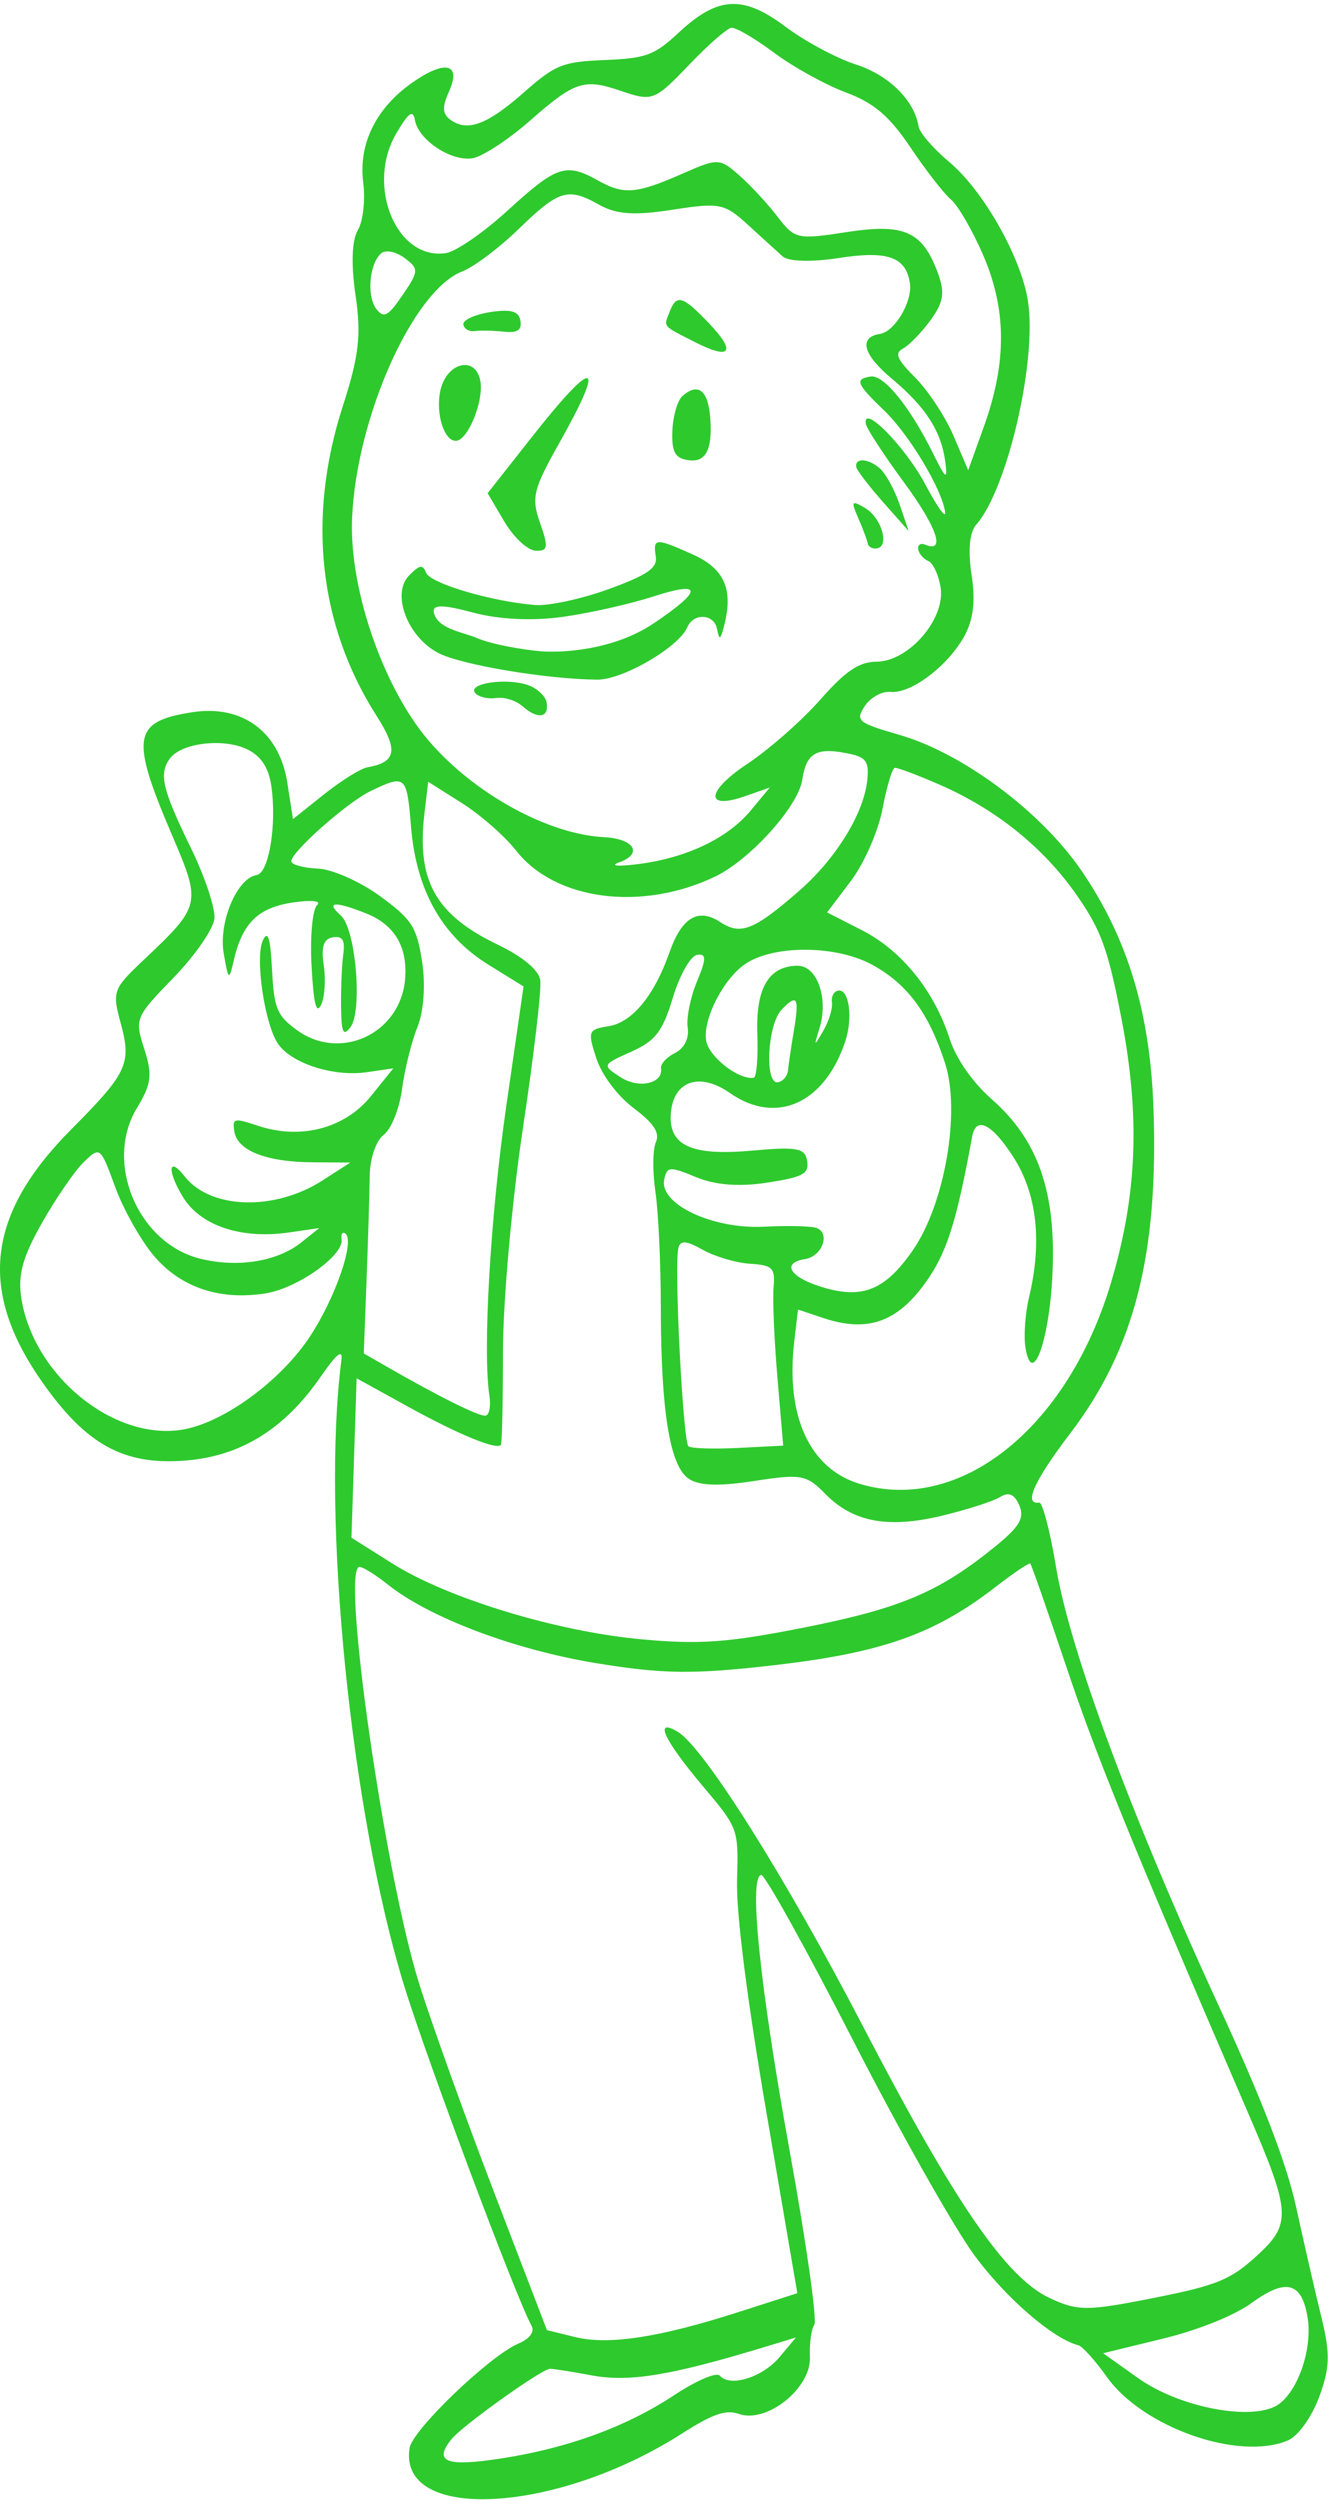 <svg width="304" height="572" viewBox="0 0 304 572" fill="none" xmlns="http://www.w3.org/2000/svg">
<path fill-rule="evenodd" clip-rule="evenodd" d="M155.386 7.448C149.807 12.646 147.928 13.346 138.485 13.733C128.785 14.13 127.168 14.776 119.922 21.15C111.487 28.572 106.985 30.236 103.073 27.378C101.274 26.064 101.193 24.446 102.755 21.012C105.718 14.495 101.919 13.581 94.281 18.974C85.993 24.828 82.013 33.004 83.155 41.83C83.667 45.788 83.106 50.665 81.907 52.67C80.543 54.949 80.347 60.52 81.384 67.535C82.734 76.655 82.185 81.423 78.455 92.989C70.261 118.403 72.961 143.048 86.215 163.808C91.231 171.668 90.733 174.413 84.08 175.569C82.566 175.833 78.119 178.605 74.196 181.729L67.065 187.411L65.776 179.101C63.969 167.448 55.506 161.175 44.001 162.96C30.381 165.072 29.785 168.667 39.348 191.003C46.145 206.878 46.077 207.178 32.747 219.774C25.863 226.28 25.654 226.868 27.642 234.156C30.152 243.363 29.159 245.49 16.332 258.38C-3.044 277.854 -5.057 295.239 9.639 316.188C19.759 330.611 28.394 335.33 42.555 334.17C55.211 333.133 65.146 326.955 73.434 314.966C77.051 309.731 78.497 308.578 78.157 311.2C73.508 347.134 80.337 414.972 92.592 454.593C97.913 471.791 118.395 526.391 121.669 532.101C122.464 533.488 121.29 535.109 118.698 536.204C112.111 538.986 94.397 555.973 93.753 560.125C91.115 577.149 127.289 575.226 156.101 556.81C163.16 552.297 166.158 551.268 169.16 552.318C175.538 554.555 185.726 546.391 185.406 539.302C185.267 536.217 185.718 532.893 186.407 531.916C187.099 530.941 184.572 513.104 180.791 492.282C173.96 454.652 171.352 429.438 174.245 428.99C175.077 428.861 184.508 445.83 195.204 466.697C205.899 487.563 218.446 509.778 223.083 516.06C230.305 525.843 241.017 535.098 246.872 536.613C247.787 536.85 250.706 540.098 253.36 543.829C261.597 555.417 283.566 563.129 294.812 558.382C297.131 557.401 300.206 553.146 301.945 548.508C304.461 541.796 304.55 538.527 302.449 530.01C301.044 524.32 298.472 513.106 296.731 505.091C294.564 495.115 288.961 480.539 278.967 458.885C259.177 416.001 244.885 377.513 241.776 358.729C240.4 350.399 238.65 343.679 237.89 343.797C234.219 344.366 236.708 338.837 245.061 327.867C259.671 308.676 265.226 286.942 264.049 253.568C263.274 231.643 258.159 214.743 247.623 199.292C238.369 185.725 220.41 172.324 205.866 168.136C196.347 165.394 195.756 164.902 197.955 161.563C199.261 159.579 201.905 158.116 203.828 158.313C208.462 158.785 216.828 152.522 220.672 145.702C222.817 141.895 223.346 137.563 222.406 131.504C221.554 126.011 221.941 121.781 223.45 120.076C230.602 111.999 237.433 82.528 235.317 68.878C233.768 58.893 225.088 43.568 217.293 37.058C213.653 34.017 210.491 30.355 210.268 28.921C209.347 22.981 203.468 17.178 195.917 14.752C191.495 13.331 184.24 9.439 179.796 6.104C170.082 -1.187 164.31 -0.868 155.386 7.448ZM177.13 12.02C181.506 15.285 188.912 19.386 193.587 21.134C200.103 23.569 203.573 26.522 208.453 33.784C211.953 38.994 216.122 44.35 217.717 45.687C219.312 47.023 222.607 52.711 225.04 58.324C230.448 70.803 230.505 82.917 225.228 97.599L221.638 107.588L218.273 99.711C216.421 95.379 212.501 89.415 209.562 86.459C205.275 82.144 204.715 80.817 206.731 79.742C208.114 79.006 210.938 76.09 213.007 73.264C215.991 69.19 216.349 66.978 214.732 62.57C211.201 52.942 207.04 51.054 193.845 53.1C182.551 54.852 181.916 54.713 178.046 49.643C175.831 46.739 171.903 42.489 169.318 40.199C164.792 36.19 164.321 36.169 156.477 39.624C145.605 44.411 142.857 44.638 136.771 41.237C129.549 37.203 127.405 37.928 116.17 48.198C110.722 53.179 104.401 57.546 102.123 57.904C90.787 59.678 83.654 42.494 90.743 30.486C93.56 25.714 94.545 25.014 94.98 27.475C95.784 32.043 103.311 37.02 108.184 36.206C110.459 35.827 116.39 31.942 121.368 27.571C131.505 18.67 133.676 17.94 141.812 20.695C149.498 23.295 149.683 23.225 158.184 14.378C162.278 10.119 166.425 6.51 167.399 6.358C168.375 6.207 172.753 8.756 177.13 12.02ZM137.124 46.832C141.107 49.071 145.163 49.352 153.929 47.992C164.754 46.313 165.845 46.53 171.203 51.433C174.349 54.312 177.933 57.57 179.167 58.672C180.487 59.855 185.762 60.003 192.012 59.034C203.185 57.301 207.355 58.764 208.283 64.742C208.936 68.953 204.869 75.871 201.427 76.405C196.499 77.169 197.539 81.12 204.114 86.61C211.926 93.135 215.485 98.676 216.4 105.747C216.948 109.968 216.529 109.666 213.573 103.709C208.269 93.014 202.31 85.683 199.3 86.15C195.596 86.724 196.03 87.811 202.402 93.926C208.112 99.406 215.651 111.968 216.35 117.168C216.572 118.815 214.536 115.971 211.824 110.846C207.305 102.308 197.47 92.268 198.193 96.935C198.363 98.027 202.27 104.036 206.874 110.29C214.518 120.666 216.561 126.637 211.783 124.619C210.75 124.185 210.033 124.655 210.19 125.667C210.347 126.678 211.383 127.888 212.492 128.357C213.602 128.825 214.875 131.567 215.323 134.452C216.434 141.616 208.032 151.336 200.68 151.397C196.638 151.431 193.619 153.466 187.76 160.105C183.554 164.872 176.068 171.458 171.121 174.743C161.562 181.091 161.276 185.438 170.633 182.145L176.227 180.178L171.855 185.445C166.542 191.847 157.095 196.327 145.957 197.724C141.38 198.299 139.49 198.108 141.759 197.3C147.27 195.334 145.182 191.9 138.259 191.546C123.888 190.812 104.695 179.281 95.189 165.669C86.073 152.616 79.959 132.837 80.6 118.47C81.631 95.359 94.563 66.463 105.83 62.095C108.508 61.056 114.288 56.715 118.679 52.447C127.93 43.454 129.995 42.825 137.124 46.832ZM92.177 67.483C88.826 72.388 87.879 72.9 86.178 70.729C83.9 67.821 84.524 60.369 87.247 57.968C88.236 57.095 90.645 57.569 92.599 59.021C95.922 61.488 95.894 62.039 92.177 67.483ZM106.071 74.245C106.228 75.256 107.394 75.934 108.661 75.752C109.93 75.569 112.907 75.631 115.28 75.886C118.451 76.23 119.472 75.565 119.133 73.381C118.796 71.209 116.936 70.677 112.229 71.407C108.685 71.956 105.914 73.233 106.071 74.245ZM100.791 89.435C99.651 94.794 101.79 101.272 104.561 100.842C107.224 100.429 110.682 91.826 109.987 87.341C109.04 81.236 102.206 82.79 100.791 89.435ZM121.649 100.12L111.624 112.853L115.463 119.357C117.575 122.935 120.791 125.925 122.611 126.003C125.448 126.126 125.595 125.225 123.637 119.684C121.585 113.871 122.031 112.018 128.079 101.273C138.902 82.043 136.255 81.568 121.649 100.12ZM156.236 90.599C155.109 91.585 154.067 95.11 153.922 98.43C153.718 103.086 154.412 104.632 156.951 105.178C161.414 106.139 163.122 103.3 162.6 95.786C162.152 89.322 159.845 87.442 156.236 90.599ZM196.027 106.901C196.176 107.653 198.936 111.251 202.157 114.895L208.016 121.518L205.94 115.428C204.799 112.08 202.768 108.369 201.427 107.184C198.788 104.853 195.589 104.684 196.027 106.901ZM93.649 131.671C89.548 135.808 93.24 145.675 100.275 149.378C105.483 152.12 125.189 155.425 136.785 155.504C142.564 155.542 155.417 148.052 157.33 143.528C158.745 140.183 163.45 140.412 164.128 143.86C164.665 146.594 164.904 146.489 165.769 143.135C167.915 134.812 165.821 130.097 158.533 126.838C150.029 123.037 149.461 123.07 150.121 127.327C150.529 129.957 148.252 131.538 139.397 134.77C133.212 137.024 125.622 138.672 122.527 138.431C112.609 137.656 98.515 133.496 97.545 131.056C96.763 129.089 96.109 129.192 93.649 131.671ZM196.487 118.598C197.548 121.023 198.523 123.627 198.653 124.383C198.785 125.138 199.721 125.629 200.734 125.472C203.718 125.01 201.8 118.456 198.032 116.235C194.914 114.398 194.757 114.639 196.487 118.598ZM128.701 141.159C134.792 140.319 144.12 138.229 149.431 136.515C160.883 132.814 160.98 134.987 149.705 142.583C140.1 149.053 127.902 149.368 123.637 149C119.372 148.632 112.366 147.369 109.216 146C106.065 144.63 99.907 143.905 99.294 139.953C99.037 138.296 101.625 138.354 108.28 140.154C114.112 141.732 121.791 142.11 128.701 141.159ZM108.778 158.563C109.561 159.478 111.707 159.992 113.55 159.707C115.391 159.421 118.12 160.269 119.616 161.59C123.077 164.649 125.688 164.274 125.149 160.798C124.919 159.318 122.997 157.498 120.876 156.753C115.918 155.016 106.897 156.366 108.778 158.563ZM56.631 171.465C59.714 172.979 61.455 175.574 62.067 179.567C63.427 188.438 61.596 199.776 58.732 200.22C54.251 200.915 49.987 211.059 51.208 218.118C52.29 224.366 52.422 224.47 53.471 219.906C55.473 211.205 59.005 207.708 67.017 206.496C71.166 205.869 73.684 206.123 72.614 207.063C71.542 208.001 70.959 214.223 71.316 220.888C71.785 229.656 72.386 232.158 73.489 229.944C74.327 228.26 74.608 224.191 74.115 220.902C73.474 216.633 74.069 214.789 76.193 214.46C78.417 214.115 79.019 215.093 78.58 218.327C78.255 220.708 78.026 226.039 78.074 230.174C78.141 236.271 78.541 237.201 80.186 235.091C83.052 231.421 81.458 212.5 78.028 209.471C74.426 206.286 76.6 206.117 83.869 209.014C90.384 211.609 93.404 216.787 92.718 224.184C91.573 236.562 77.856 242.917 67.935 235.669C63.403 232.357 62.734 230.736 62.277 221.953C61.896 214.607 61.357 212.795 60.223 215.053C58.257 218.978 60.633 234.847 63.823 239.079C67.137 243.478 76.569 246.403 83.963 245.322L90.047 244.435L84.881 250.829C78.924 258.206 68.792 260.841 58.998 257.564C53.56 255.744 53.169 255.841 53.641 258.884C54.32 263.26 60.94 265.872 71.523 265.939L80.194 265.993L73.82 270.092C62.87 277.135 48.18 276.705 42.275 269.166C38.465 264.303 38.214 267.933 41.941 273.98C45.944 280.471 55.292 283.571 66.12 281.996L73.092 280.982L68.897 284.324C63.471 288.645 54.386 290.099 45.885 288.005C31.562 284.477 23.771 265.974 31.356 253.497C34.668 248.046 34.933 245.903 33.019 239.982C30.798 233.109 30.952 232.731 39.718 223.706C44.653 218.624 48.868 212.536 49.088 210.172C49.306 207.811 46.901 200.578 43.742 194.103C37.124 180.531 36.31 177.078 38.898 173.543C41.525 169.957 51.245 168.819 56.631 171.465ZM94.087 189.152C95.275 203.68 101.153 214.144 111.83 220.742L119.849 225.698L115.898 253.041C112.25 278.299 110.454 309.168 112.04 319.392C112.404 321.742 111.999 323.775 111.138 323.909C109.683 324.134 100.582 319.614 88.407 312.619L83.276 309.673L83.908 292.961C84.255 283.769 84.582 273.041 84.632 269.122C84.685 265.041 86.06 260.992 87.846 259.649C89.563 258.358 91.45 253.638 92.039 249.163C92.631 244.686 94.213 238.311 95.558 234.995C97.01 231.414 97.442 225.333 96.621 220.014C95.395 212.064 94.317 210.389 86.983 205.03C82.441 201.71 76.064 198.88 72.811 198.739C69.557 198.598 66.801 197.869 66.685 197.119C66.385 195.186 79.413 183.609 84.799 181.019C92.869 177.14 93.124 177.362 94.087 189.152ZM118.148 194.623C127.076 206.013 146.825 208.608 163.637 200.596C171.664 196.771 182.73 184.517 183.642 178.443C184.541 172.452 186.748 171.039 193.322 172.243C198.225 173.142 198.949 173.98 198.556 178.301C197.866 185.886 191.485 196.347 183.063 203.715C172.644 212.825 169.574 214.056 164.918 210.999C159.826 207.655 156.074 209.874 153.257 217.894C149.771 227.823 144.698 233.965 139.293 234.804C134.647 235.524 134.487 235.944 136.505 242.137C137.744 245.941 141.34 250.741 145.043 253.536C149.744 257.085 151.09 259.164 150.126 261.381C149.405 263.041 149.364 268.126 150.035 272.683C150.707 277.239 151.263 289.016 151.271 298.854C151.289 322.625 153.273 335.139 157.513 338.239C159.851 339.945 164.373 340.133 172.563 338.863C183.353 337.19 184.632 337.415 188.85 341.738C195.236 348.282 203.278 349.791 215.727 346.78C221.474 345.391 227.429 343.47 228.96 342.511C230.909 341.292 232.215 341.862 233.326 344.418C234.575 347.294 233.424 349.278 227.894 353.781C215.059 364.234 206.244 367.981 184.218 372.356C166.711 375.829 160.277 376.302 146.938 375.088C127.468 373.315 102.468 365.715 89.776 357.71L80.454 351.829L81.639 315.356L93.281 321.78C104.991 328.24 113.806 331.865 114.669 330.575C114.927 330.192 115.137 320.558 115.14 309.165C115.142 297.772 117.193 274.836 119.697 258.195C122.201 241.556 123.992 226.277 123.677 224.243C123.318 221.932 119.671 218.897 113.939 216.14C99.701 209.293 95.349 201.52 97.159 186.164L98.019 178.874L105.729 183.744C109.969 186.422 115.558 191.317 118.148 194.623ZM214.999 179.495C228.025 185.169 238.839 193.864 246.474 204.801C252.061 212.81 253.652 217.19 256.699 232.955C261.062 255.533 260.325 273.634 254.223 293.829C244.257 326.803 219.766 346.336 196.901 339.542C185.351 336.111 179.796 324.055 181.828 306.824L182.676 299.629L188.448 301.561C198.428 304.899 205.203 302.613 211.676 293.723C216.679 286.852 218.903 279.956 222.548 260.025C223.418 255.275 227.071 257.098 231.97 264.729C237.384 273.162 238.604 284.083 235.561 296.84C234.696 300.467 234.32 305.58 234.726 308.2C236.205 317.734 240.186 307.071 240.922 291.61C241.818 272.775 237.686 260.864 227.006 251.489C222.641 247.656 218.878 242.255 217.411 237.716C213.848 226.692 206.435 217.501 197.365 212.867L189.337 208.762L194.8 201.542C197.806 197.57 201.054 190.165 202.019 185.083C202.984 180.002 204.247 175.771 204.823 175.681C205.399 175.592 209.979 177.307 214.999 179.495ZM159.53 224.604C158.033 228.201 157.087 232.952 157.426 235.161C157.793 237.556 156.628 239.876 154.54 240.913C152.614 241.869 151.163 243.45 151.314 244.424C151.86 247.944 146.172 249.184 142.014 246.45C137.795 243.681 137.816 243.633 144.482 240.646C150.058 238.147 151.685 236.036 154.028 228.267C155.582 223.115 158.068 218.711 159.554 218.48C161.73 218.143 161.725 219.328 159.53 224.604ZM199.599 220.708C207.672 225.088 212.624 231.76 216.342 243.262C219.938 254.387 216.279 275.531 208.926 286.115C202.415 295.487 197.069 297.472 187.212 294.173C180.559 291.947 179.084 288.891 184.276 288.086C188.134 287.488 190.136 282.306 187.017 280.99C185.926 280.53 180.471 280.387 174.891 280.672C163.093 281.276 150.834 275.477 152.047 269.866C152.695 266.871 153.308 266.827 159.363 269.34C163.749 271.158 169.223 271.579 175.637 270.588C183.878 269.315 185.224 268.585 184.766 265.632C184.307 262.673 182.466 262.33 172.122 263.265C158.129 264.533 152.886 262.062 153.584 254.527C154.258 247.244 160.209 245.284 167.083 250.084C177.66 257.471 188.736 252.526 193.487 238.293C195.281 232.915 194.384 226.26 191.916 226.643C190.903 226.8 190.243 228.012 190.448 229.336C190.653 230.66 189.782 233.548 188.512 235.756C186.304 239.593 186.265 239.569 187.602 235.223C189.705 228.395 187.047 220.913 182.538 220.964C175.95 221.041 172.99 226.083 173.366 236.581C173.56 241.988 173.19 246.495 172.544 246.595C169.089 247.131 162.211 241.757 161.64 238.076C160.859 233.034 165.836 223.532 170.933 220.342C177.631 216.149 191.524 216.326 199.599 220.708ZM181.719 235.881C181.108 239.533 180.508 243.595 180.383 244.908C180.257 246.224 179.21 247.444 178.052 247.624C174.972 248.101 175.679 234.415 178.91 231.033C182.499 227.277 183.009 228.154 181.719 235.881ZM35.301 287.419C41.455 294.609 50.294 297.569 60.741 295.938C68.093 294.79 78.77 287.206 78.201 283.536C78.016 282.341 78.398 281.754 79.053 282.231C81.29 283.867 76.855 296.795 70.988 305.741C64.26 316.004 50.995 325.662 41.603 327.133C25.864 329.602 7.616 314.633 4.884 297.015C4.056 291.679 5.173 287.634 9.653 279.727C12.87 274.052 17.179 267.8 19.227 265.837C22.916 262.299 22.983 262.35 26.386 271.641C28.275 276.796 32.287 283.898 35.301 287.419ZM171.718 289.153C176.861 289.472 177.474 290.092 177.083 294.571C176.839 297.352 177.236 306.632 177.964 315.195L179.287 330.764L169.051 331.288C163.419 331.575 158.27 331.415 157.609 330.93C156.361 330.02 154.305 290.126 155.273 285.647C155.686 283.73 157.042 283.806 160.867 285.954C163.64 287.515 168.526 288.953 171.718 289.153ZM88.704 362.492C98.238 370.11 117.673 377.454 136.438 380.532C151.838 383.058 158.782 383.134 177.385 380.98C201.977 378.134 213.963 373.884 227.966 363.048C232.041 359.895 235.588 357.505 235.844 357.738C236.103 357.973 239.829 368.635 244.125 381.433C251.038 402.031 259.353 422.437 285.538 483.058C295.608 506.372 295.755 508.812 287.519 516.302C281.637 521.65 278.47 522.929 264.012 525.796C248.816 528.81 246.662 528.805 240.185 525.747C230.24 521.051 218.488 503.913 197.424 463.388C179.795 429.47 161.125 399.812 155.161 396.252C149.588 392.924 151.955 398.073 160.85 408.626C169.052 418.359 169.052 418.363 168.724 430.249C168.517 437.763 170.996 457.326 175.46 483.411L182.522 524.685L169.054 529.009C150.886 534.843 139.293 536.609 131.609 534.716L125.202 533.139L113.139 501.692C106.504 484.397 98.753 462.818 95.912 453.737C88.107 428.777 78.103 359.161 82.229 358.521C82.921 358.414 85.834 360.201 88.704 362.492ZM135.482 543.497C144.007 545.092 153.58 543.52 175.007 537.008L182.209 534.819L178.453 539.303C174.559 543.952 167.109 546.275 164.788 543.562C164.04 542.689 159.475 544.631 154.384 547.987C143.309 555.286 130.106 560.118 114.72 562.504C102.113 564.459 99.134 563.289 103.385 558.052C105.858 555.006 123.584 542.323 125.824 541.997C126.331 541.924 130.677 542.598 135.482 543.497ZM299.352 530.43C300.413 537.27 297.298 546.66 292.859 549.998C287.364 554.131 270.281 551.038 260.591 544.157L252.52 538.427L266.197 535.093C274.351 533.107 282.589 529.786 286.601 526.869C294.457 521.158 298.071 522.166 299.352 530.43Z" fill="#2DC92D"/>
<path d="M159.195 78.331C151.488 74.412 151.912 74.907 153.257 71.407C154.856 67.246 156.213 67.617 162.196 73.858C168.604 80.54 167.316 82.459 159.195 78.331Z" fill="#2DC92D"/>
</svg>
